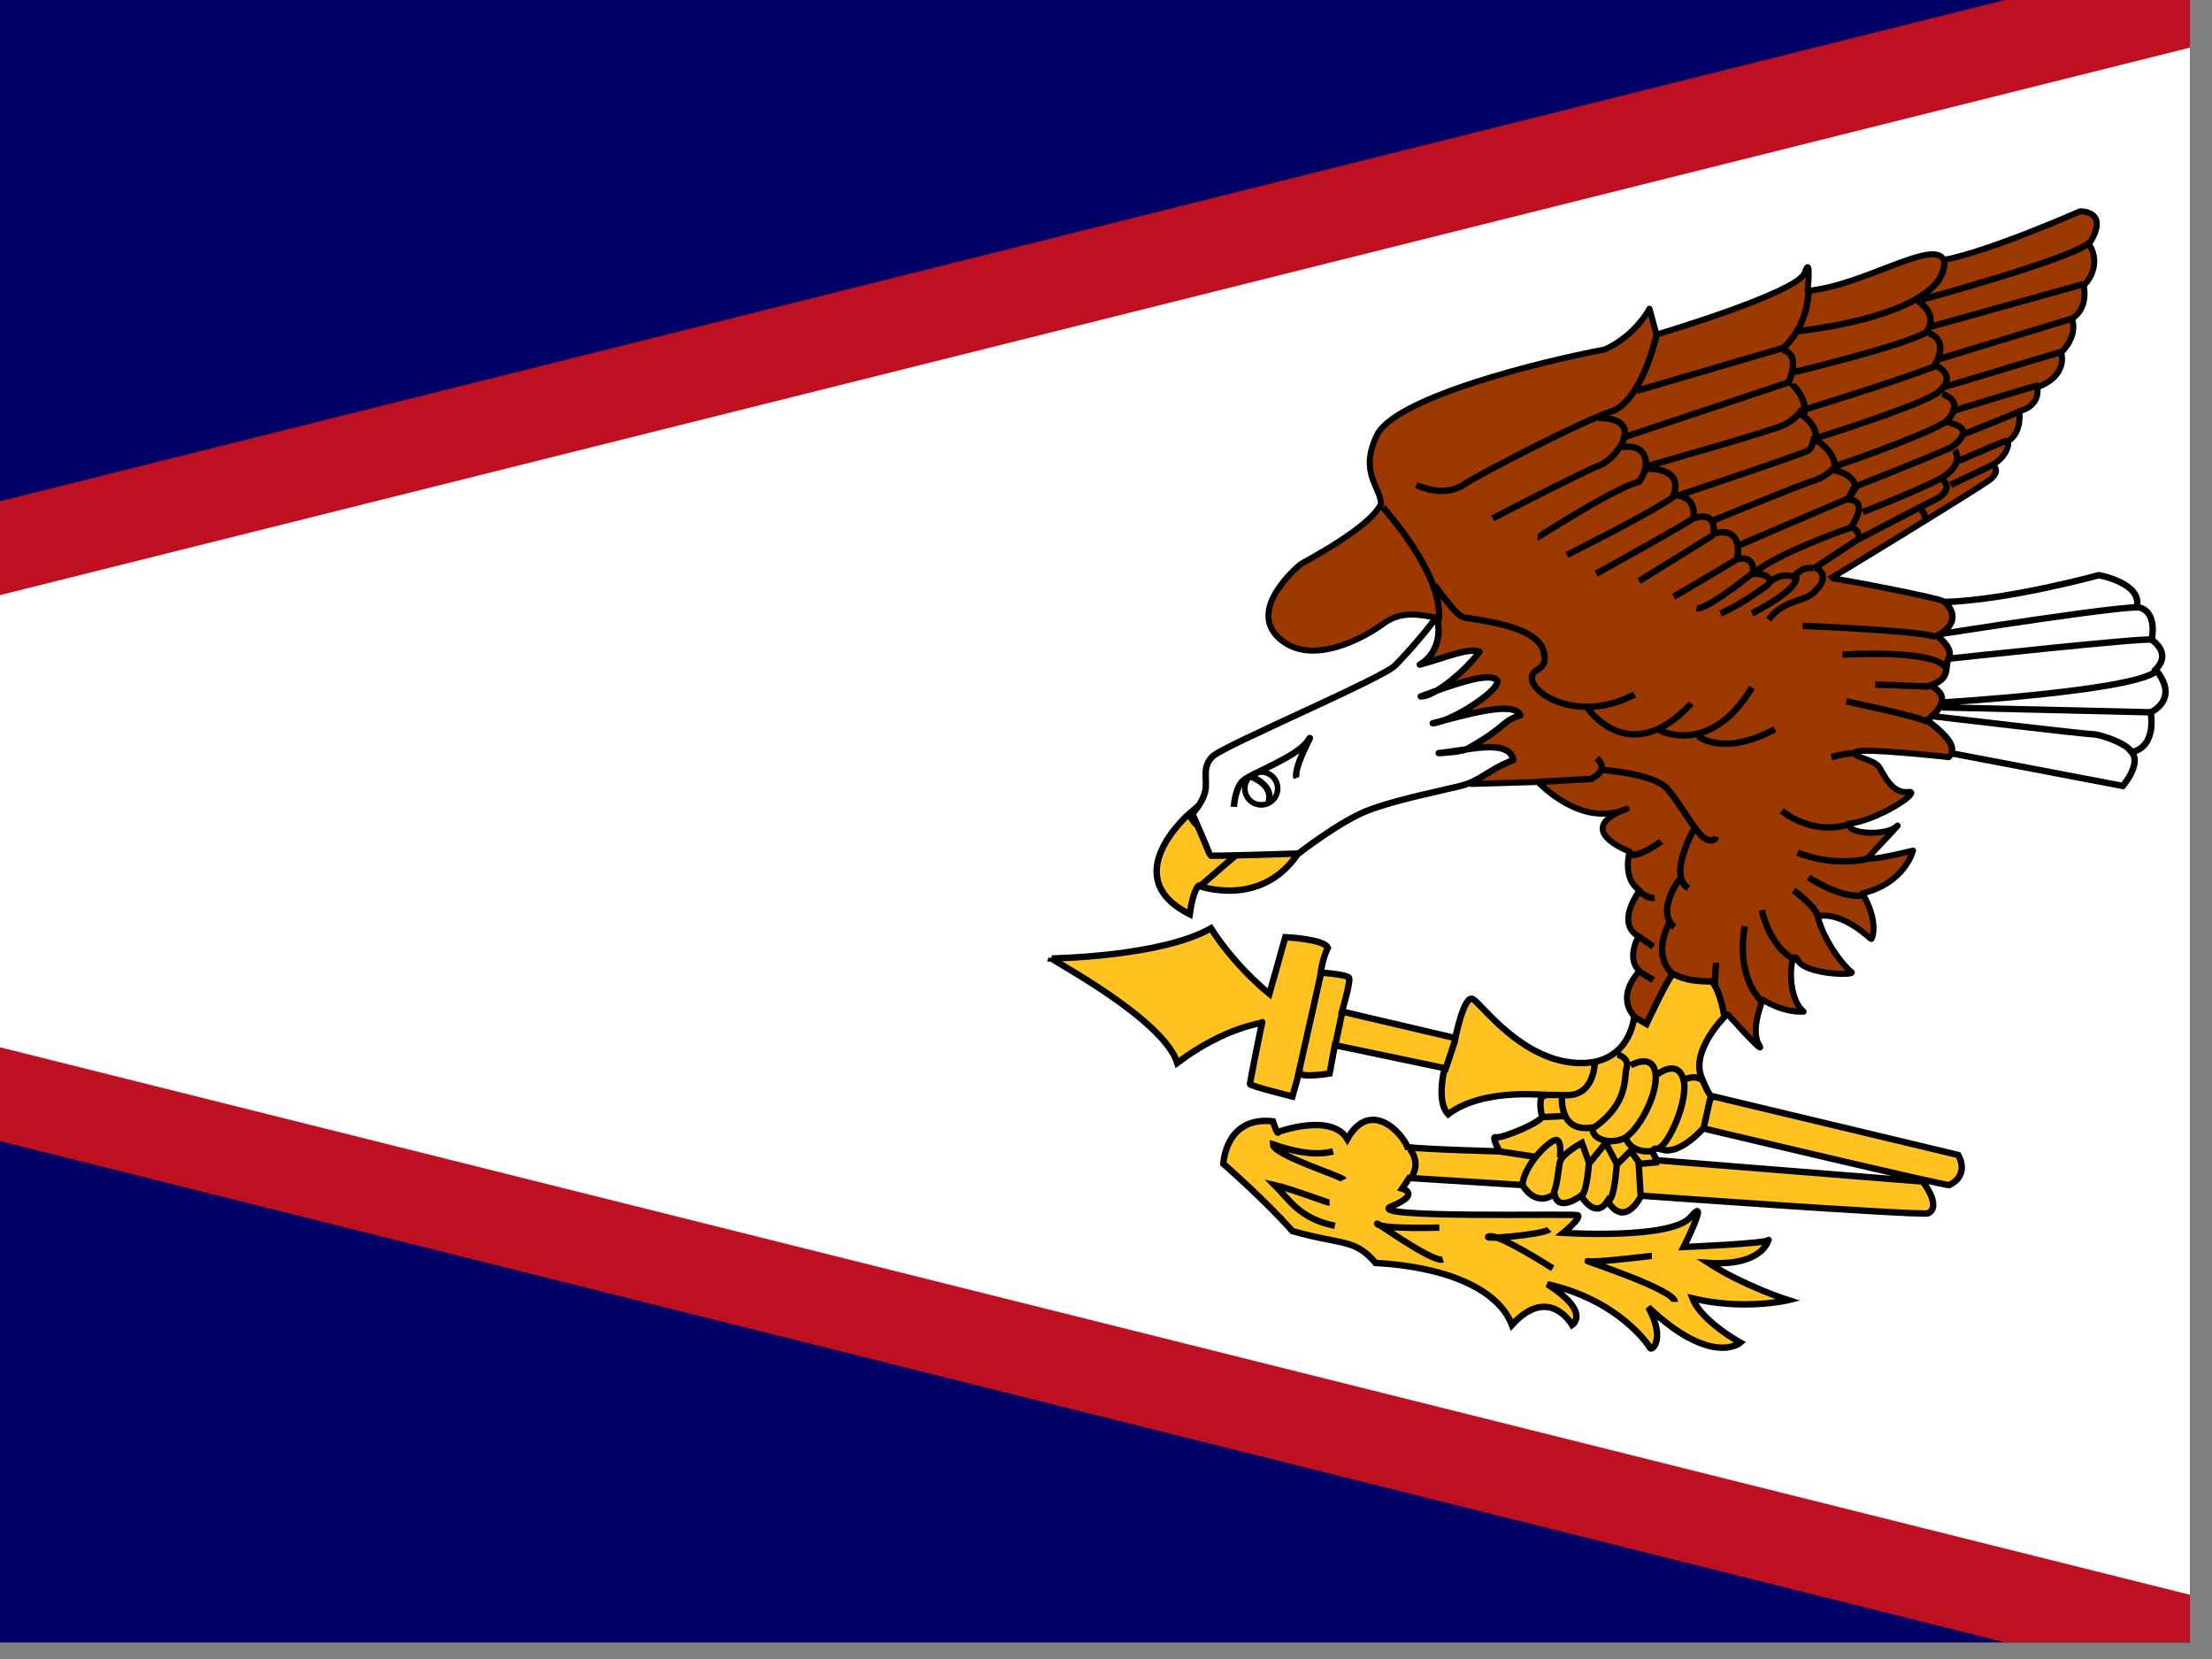 <?xml version="1.0" encoding="UTF-8" standalone="no"?>
<svg
   xmlns:dc="http://purl.org/dc/elements/1.1/"
   xmlns:cc="http://creativecommons.org/ns#"
   xmlns:rdf="http://www.w3.org/1999/02/22-rdf-syntax-ns#"
   xmlns:svg="http://www.w3.org/2000/svg"
   xmlns="http://www.w3.org/2000/svg"
   xmlns:sodipodi="http://sodipodi.sourceforge.net/DTD/sodipodi-0.dtd"
   xmlns:inkscape="http://www.inkscape.org/namespaces/inkscape"
   height="16"
   width="21.333"
   viewBox="0 0 21.333 16"
   version="1.1"
   id="svg55"
   sodipodi:docname="as.svg"
   inkscape:version="0.92.1 r">
  <rect x="0" y="0" width="21.333" height="16" fill="#808080" stroke="none"/>
  <sodipodi:namedview
     pagecolor="#ffffff"
     bordercolor="#666666"
     borderopacity="1"
     objecttolerance="10"
     gridtolerance="10"
     guidetolerance="10"
     inkscape:pageopacity="0"
     inkscape:pageshadow="2"
     inkscape:window-width="1920"
     inkscape:window-height="1025"
     id="namedview57"
     showgrid="false"
     fit-margin-top="0"
     fit-margin-left="0"
     fit-margin-right="0"
     fit-margin-bottom="0"
     inkscape:zoom="0.49166667"
     inkscape:cx="320"
     inkscape:cy="240"
     inkscape:window-x="0"
     inkscape:window-y="27"
     inkscape:window-maximized="1"
     inkscape:current-layer="svg55" />
  <defs
     id="defs5">
    <clipPath
       id="a">
      <path
         d="M 0,0 H 640 V 480 H 0 Z"
         id="path2"
         inkscape:connector-curvature="0"
         style="fill-opacity:0.67" />
    </clipPath>
  </defs>
  <g
     clip-path="url(#a)"
     id="g53"
     transform="scale(0.033)">
    <path
       d="M -374,-16 H 650 V 496 H -374 Z"
       id="path7"
       inkscape:connector-curvature="0"
       style="fill:#000066" />
    <path
       d="M -374,240 650,496 V -16 Z"
       id="path9"
       inkscape:connector-curvature="0"
       style="fill:#bd1021;fill-rule:evenodd" />
    <path
       d="M 650,11.43 V 468.57 L -264.29,240 Z"
       id="path11"
       inkscape:connector-curvature="0"
       style="fill:#ffffff;fill-rule:evenodd" />
    <g
       id="g51"
       style="stroke:#000000">
      <path
         d="m 478,297.4 c 0,0 -6.392,-5.23 1.163,-13.658 -4.068,-3.486 -0.29,-10.17 -0.29,-10.17 0,0 -6.975,-2.615 0.29,-13.366 -5.23,-3.487 -2.906,-11.333 -2.906,-11.333 0,0 -17.144,-6.393 -0.87,-12.494 -13.368,5.81 -25.863,-7.848 -25.863,-7.848 l -19.468,0.582 c -3.302,-16.172 -28.97,-2.127 -9.888,-48.52 -4.94,-0.872 -10.46,-2.324 -15.982,1.744 -5.522,4.067 -21.212,12.784 -30.51,4.067 -9.298,-8.717 6.1,-21.212 6.392,-21.502 0.29,-0.29 20.63,-10.75 23.536,-17.725 -0.29,-5.23 -6.682,-9.298 -0.872,-20.63 6.683,-10.753 47.65,-20.923 66.26,-24.41 9.007,-4.068 13.076,-11.914 13.076,-11.914 l 2.034,7.555 c 0,0 41.262,-12.205 43.296,-18.016 2.034,-5.811 0.872,5.23 0.872,5.23 16.272,-1.453 36.903,-15.4 39.81,-9.008 13.656,-2.615 39.81,-14.238 39.81,-14.238 0,0 9.006,-0.29 2.613,9.59 4.068,6.392 -1.162,11.913 -1.452,11.913 -0.29,0 1.743,6.394 -3.487,9.88 1.745,5.522 -3.197,9.88 -3.197,9.88 0,0 2.326,6.684 -6.973,10.17 0.872,5.812 -5.23,6.975 -5.23,6.975 0,0 0.872,6.102 -3.196,8.717 0,4.65 -4.65,6.974 -4.65,6.974 0,0 2.906,1.743 -1.163,4.65 -4.067,2.905 -46.2,28.766 -46.2,28.476 0,-0.29 30.8,5.52 32.834,6.683 2.034,1.163 25.28,16.564 25.28,16.564 l -23.537,29.056 c 0,0 -26.15,-2.905 -27.312,-1.452 -1.162,1.453 5.52,2.034 6.973,4.358 1.455,2.324 3.78,7.847 8.428,7.265 4.65,-0.582 -8.717,8.427 -17.434,9.3 0,3.195 11.04,3.485 13.947,0.87 2.907,-2.615 -6.973,7.555 -8.136,9.008 -1.163,1.453 13.077,-2.034 13.077,-2.034 0,0 -2.324,9.59 -14.818,12.496 4.94,8.136 2.905,13.367 2.614,13.367 -0.291,0 -8.136,-8.137 -15.69,-6.684 2.033,7.845 8.136,15.108 9.88,16.272 1.742,1.162 -13.658,0.87 -15.692,-3.488 -2.034,-4.358 -3.778,10.46 1.743,15.11 -6.392,0.29 -11.914,-3.487 -11.914,-3.487 0,0 -3.776,8.717 -1.162,13.077 2.617,4.36 -9.006,-8.718 -9.006,-8.718 l -22.084,9.3 -4.94,-8.428 z"
         id="path13"
         inkscape:connector-curvature="0"
         style="fill:#9c3900;fill-rule:evenodd;stroke-width:1.761;stroke-linejoin:round" />
      <path
         d="m 307.325,280.1 c 0.518,0 32.082,-0.518 46.572,-8.797 7.244,11.384 17.076,19.146 17.076,19.146 l 4.658,-16.56 c 0,0 11.385,0.518 12.42,3.106 -1.553,3.103 -2.07,7.243 -2.07,7.243 0,0 7.76,0.518 8.28,1.552 0.516,1.035 -2.07,9.83 -2.07,9.83 l 33.116,7.763 c 0,0 2.587,-12.936 5.175,-11.384 2.588,1.554 13.972,17.595 30.013,18.63 16.041,1.035 17.076,-13.455 17.076,-13.455 l 3.62,2.07 c 0,0 6.728,-14.487 7.763,-14.487 1.035,0 2.588,2.07 11.384,2.07 2.587,3.104 3.623,10.347 3.623,10.347 0,0 -9.833,9.833 -6.728,17.595 3.105,7.762 3.623,5.69 3.623,5.69 l 71.408,17.077 c 0,0 3.624,5.693 -2.586,8.798 0,0.517 -71.927,-16.56 -71.927,-16.56 0,0 -6.728,7.762 -11.902,6.21 -5.174,-1.552 -1.552,3.105 -1.552,3.105 l 77.618,6.21 c 0,0 5.692,7.244 1.552,9.314 -5.174,0.517 -83.827,-5.174 -83.827,-5.174 0,0 -4.66,9.83 -9.833,1.552 -3.62,5.69 -7.762,-1.552 -7.762,-1.552 0,0 -6.726,5.174 -7.762,-0.52 -5.692,4.14 -9.314,-2.585 -9.314,-2.585 l -33.118,-2.07 -2.07,3.104 c 0,0 5.692,1.55 -3.105,5.174 -8.796,3.622 52.78,2.07 54.333,2.587 1.552,0.52 -4.14,5.176 -4.14,5.176 0,0 31.566,2.07 37.257,-4.657 5.692,-6.73 -2.07,8.795 -2.07,8.795 0,0 24.84,-1.034 24.84,-2.07 0,-1.036 -0.52,7.763 -17.595,6.727 10.35,6.728 23.285,10.867 23.285,10.867 0,0 -12.936,3.104 -27.942,-0.518 2.586,6.727 13.972,12.936 13.972,12.936 0,0 -8.28,7.245 -26.91,-10.35 5.176,9.315 1.036,12.938 0.52,11.902 -0.52,-1.035 -9.315,-13.97 -30.013,-18.628 12.936,8.28 7.243,11.902 7.243,11.902 0,0 -6.726,-11.902 -17.593,0 -4.14,-10.867 -20.18,-17.076 -39.844,-18.112 -6.21,-7.243 -9.83,-5.174 -24.32,-9.314 -8.28,-9.313 -20.18,-19.663 -20.18,-19.663 0,0 0.517,-13.97 14.488,-12.42 1.552,4.658 1.552,3.106 1.552,3.106 0,0 15.524,-5.692 20.18,2.07 6.728,-11.902 16.042,-1.78 17.595,2.36 4.458,0.654 26.907,1.262 26.907,1.262 0,0 -2.588,-4.657 -1.035,-4.14 1.552,0.518 13.97,-4.656 13.454,-6.208 -0.517,-1.553 -1.034,-6.727 1.035,-6.21 2.07,0.517 -17.593,-2.588 -28.46,5.693 -3.622,-3.623 -1.035,-13.455 -1.035,-13.455 l -32.08,-6.726 -1.554,8.28 c 0,0 -9.314,1.55 -8.796,-0.518 0.517,-2.07 -2.07,7.243 -2.07,7.243 0,0 -12.42,-3.104 -12.42,-3.62 0,-0.516 3.623,-18.63 3.623,-18.112 0,0.518 -10.35,1.035 -24.838,11.902 -4.14,-12.936 -36.74,-30.012 -36.74,-30.53 z"
         id="path15"
         inkscape:connector-curvature="0"
         style="fill:#ffc221;fill-rule:evenodd;stroke-width:1.878" />
      <path
         d="m 385.98,284.763 -6.727,30.013 m 12.935,-18.63 -2.07,9.83 m 35.189,-2.068 -3.105,9.314 m 60.546,53.808 c -0.517,0 -16.558,2.07 -18.63,1.554 -2.068,-0.517 25.357,8.28 25.357,11.9 m -35.705,-9.818 c 0,0 -16.04,-10.348 -18.628,-9.314 -2.587,1.035 16.04,-0.517 17.594,-2.07 m -32.086,-0.52 c 0,0 -16.558,0.517 -18.11,-1.035 -1.552,-1.552 16.04,11.384 19.145,10.35 m -33.118,-16.569 c -0.518,0 -11.385,-4.14 -16.04,-5.176 4.138,4.14 7.243,9.833 17.592,11.902 m 2.588,-13.446 c -0.518,-1.035 -20.698,-7.245 -20.698,-10.35 4.656,1.553 11.383,3.622 17.592,2.07 m 110.221,-15.528 -2.07,9.314"
         id="path17"
         inkscape:connector-curvature="0"
         style="fill:none;stroke-width:1.878" />
      <path
         d="m 347.688,237.67 c 0,0 -21.734,18.628 0,29.494 1.034,-7.244 2.587,-8.278 2.587,-8.278 0,0 18.11,6.726 28.977,-9.315 -4.657,-6.725 -12.937,-4.138 -12.937,-4.138 0,0 -17.076,0 -18.628,-7.76 z"
         id="path19"
         inkscape:connector-curvature="0"
         style="fill:#ffc221;fill-rule:evenodd;stroke-width:1.878" />
      <path
         d="m 365.8,245.954 -15.006,12.936 m 61.222,76.91 c 0,0 3.46,3.814 0.354,8.47 m 72.45,-4.652 -5.692,0.52 m -40.881,-3.633 10.35,1.552 m 17.486,-28.162 c 0,0 0.29,10.46 -8.427,10.17 -8.717,-0.29 -5.812,0.29 -5.812,0.29"
         id="path21"
         inkscape:connector-curvature="0"
         style="fill:none;stroke-width:1.878" />
      <path
         d="m 472.774,308.148 c 0,0 3.487,1.162 2.616,3.778 -0.872,2.614 0.87,10.17 -9.298,17.434 -10.753,2.324 -9.59,-9.007 -9.59,-9.007"
         id="path23"
         inkscape:connector-curvature="0"
         style="fill:none;stroke-width:1.878" />
      <path
         d="m 476.55,311.346 c 0,0 6.392,-3.777 7.264,2.325 0.87,6.102 -5.23,17.435 -9.59,19.18 -4.358,1.742 -9.297,-0.292 -8.717,-3.197 m 18.889,-15.688 c 0,0 5.813,-4.65 7.555,1.452 1.745,6.103 -4.648,19.76 -7.264,20.05 m 7.837,-20.051 c 0,0 2.907,-1.453 4.94,0.29 m -14.237,20.629 c -1.162,0.29 -6.102,0.58 -7.845,-3.196 m -18.3,-6.975 c -0.29,0 -6.102,0.292 -6.102,0.292 m 28.472,22.67 -0.58,-9.59 -2.325,-3.195 -4.068,4.068 c 0,0 -0.583,9.59 -2.326,10.46 m 2.327,-10.76 c -0.292,-0.58 -3.198,-6.1 -3.198,-6.1 l -4.94,6.1 c 0,0 -0.58,8.72 -2.324,9.592 m 2.318,-9.887 c 0,-0.29 -2.034,-5.81 -2.034,-5.81 0,0 -5.81,3.196 -6.392,5.52 -0.58,2.325 -0.872,8.717 -2.325,9.3 m 2.327,-10.461 c 0,0 0.582,-5.23 -1.162,-5.23 -1.742,0 -9.59,7.265 -9.88,13.657"
         id="path25"
         inkscape:connector-curvature="0"
         style="fill:none;stroke-width:1.878" />
      <path
         d="m 348.402,237.825 c 0,0 2.905,-2.906 3.777,-6.392 0.87,-3.487 -1.163,-7.265 2.324,-10.46 3.487,-3.198 49.397,-22.666 53.176,-26.444 3.777,-3.778 10.75,-11.914 11.623,-13.658 0.87,-1.743 3.487,8.717 -4.36,13.367 8.428,-2.326 13.95,-4.94 17.435,-3.78 -3.487,4.94 -12.785,13.078 -17.144,13.078 10.17,-3.778 19.47,-6.975 22.084,-4.94 2.615,2.034 -12.495,12.204 -18.597,12.785 10.17,-2.615 23.83,-6.683 25.572,-2.325 -5.52,1.744 -3.78,3.195 -15.11,9.59 -1.453,1.163 -8.717,1.452 -8.717,1.452 8.717,-0.872 20.63,-4.36 21.792,2.034 -6.973,2.615 -9.588,6.102 -15.4,7.555 -5.81,1.453 -19.178,4.067 -27.315,7.264 -8.136,3.196 -20.05,12.495 -20.05,12.495 0,0 -25.86,0.87 -25.86,0.58 0,-0.29 -4.94,-11.914 -5.23,-12.205 z"
         id="path27"
         inkscape:connector-curvature="0"
         style="fill:#ffffff;fill-rule:evenodd;stroke-width:1.878;stroke-linejoin:round" />
      <path
         d="m 360.605,235.797 c 0,0 0.29,-5.81 2.906,-7.845 2.616,-2.034 15.693,-6.975 18.6,-11.333 2.904,-4.36 -4.36,7.554 -3.198,10.75 m -13.077,-0.292 c 0,0 6.393,2.326 4.94,7.265"
         id="path29"
         inkscape:connector-curvature="0"
         style="fill:none;stroke-width:1.878" />
      <path
         d="m 373.39,230.422 a 4.795,4.795 0 1 1 -9.59,0.001 4.795,4.795 0 0 1 9.591,-0.001 z"
         id="path31"
         inkscape:connector-curvature="0"
         style="fill:none;stroke-width:1.631" />
      <path
         d="m 570.116,220.104 50.27,9.59 c 0,0 5.52,-6.394 2.615,-9.88 7.556,-1.743 5.522,-11.623 5.522,-11.623 0,0 8.717,-3.776 1.452,-12.495 4.942,-4.94 -1.162,-8.717 -1.162,-8.717 0,0 2.034,-8.717 -4.36,-9.59 1.745,-6.972 -11.04,-9.297 -11.04,-9.297 0,0 -26.443,7.265 -45.04,7.847 6.102,6.102 -2.325,9.88 -2.325,9.88 0,0 4.94,3.486 3.487,6.392 -1.453,2.905 0.872,6.1 -5.52,8.136 8.426,3.778 -0.873,10.17 -0.873,10.17 0,0 9.3,6.392 6.976,9.588 z"
         id="path33"
         inkscape:connector-curvature="0"
         style="fill:#ffffff;fill-rule:evenodd;stroke-width:1.878" />
      <path
         d="m 565.17,209.356 c 0,0 44.46,5.23 46.494,5.23 2.034,0 9.88,2.616 11.333,5.23 m -55.502,-13.081 61.893,1.453 m -61.598,-2.903 c 0,0 58.698,-3.487 62.766,-9.59 M 569.524,192.5 c 0,0 58.988,-6.394 59.57,-5.522 m -61.599,-1.744 c 0,0 57.244,-9.007 57.825,-7.555 M 404.193,148.332 c 0,0 18.016,19.76 16.272,33.126"
         id="path35"
         inkscape:connector-curvature="0"
         style="fill:none;stroke-width:1.878" />
      <path
         d="m 419.303,170.997 c 0,0 5.81,8.426 8.136,9.298 2.326,0.872 22.665,2.034 23.827,10.752 1.162,5.52 -4.358,3.777 -3.486,7.845 1.453,5.23 15.11,11.913 29.93,4.068 m -13.655,4.07 c 0,0 12.203,18.017 30.22,-1.45 m -9.301,7.847 c 0,0 14.82,7.845 27.023,-12.495 M 496.3,215.16 c 0,0 7.264,6.102 22.376,-2.033 m 20.927,-8.137 c 0,0 22.375,4.647 23.828,6.1 m -15.404,-11.032 c 0.29,0 15.692,0.582 15.692,0.582 m -25.285,-9.303 c 0,0 26.733,-1.743 30.22,3.778 M 526.812,182.91 c 0,0 37.486,1.453 39.228,3.487 m -30.804,34.863 c 0,0 6.393,-1.743 7.265,-0.87 m -21.788,16.562 c 0,0 8.426,7.265 19.18,4.068 m -14.533,8.146 c 0,0 9.59,4.358 20.923,1.742 m -17.723,5.512 c 0,0 9.588,6.393 15.98,5.23 m -20.334,-1.44 c 0,0 6.683,4.94 6.973,7.555 m -16.269,-1.751 c 0,0 2.033,10.46 9.298,14.237 m -14.244,-9.589 c 0,0 -3.196,13.658 4.94,22.084 M 501.54,281.41 c 0,0.29 -0.58,6.393 -0.29,6.975 m -52.015,-59.857 15.692,-0.872 c 0,0 5.81,-2.324 1.742,-6.1 m 2.034,3.494 c 0.292,0 14.82,1.16 18.598,5.52 3.778,4.358 8.428,13.075 11.042,14.53 2.616,1.45 3.197,-0.583 3.197,-0.583 m -6.395,-2.325 c 0,0 -7.845,13.368 -1.743,17.436 m -2.624,-2.616 c 0,0 -6.973,9.3 -1.453,13.948 m -1.449,-1.17 c 0,0 -5.52,9.008 1.163,15.11 m -3.599,-39.003 c -0.376,0.375 -6.75,4.874 -9,3.75 m 2.25,10.493 c 0,0 2.625,2.624 4.875,2.25 m -4.565,11.386 4.19,2.872 m -3.626,7.566 3.624,2.186 M 413.933,141.7 c 0,0 7.64,3.974 13.75,0 6.112,-3.97 35.446,-18.943 43.085,-21.388 7.638,-2.445 11.917,-16.5 13.445,-22.61 m -5.803,16.498 42.78,-12.527 c 0,0 7.027,-5.806 7.332,-16.5 m -3.062,11.611 c 0,0 42.778,-4.278 42.778,-20.167 m -6.715,10.999 c 0,0 44.917,-12.223 49.197,-16.806"
         id="path37"
         inkscape:connector-curvature="0"
         style="fill:none;stroke-width:1.878" />
      <path
         d="m 436.233,151.48 c 0,0 27.195,-14.057 31.473,-15.584 4.277,-1.528 14.055,-13.75 -0.61,-13.75"
         id="path39"
         inkscape:connector-curvature="0"
         style="fill:none;stroke-width:1.878" />
      <path
         d="m 449.376,156.98 c 0.306,0 22.305,-14.363 29.64,-16.196 3.972,-5.5 1.833,-11.305 -4.89,-10.083"
         id="path41"
         inkscape:connector-curvature="0"
         style="fill:none;stroke-width:1.878" />
      <path
         d="m 480.846,137.118 c 0.612,-0.306 11.918,-0.612 7.945,8.25 -5.802,4.278 -30.86,16.806 -30.86,16.806 m 17.111,-34.529 47.67,-15.89 c 0,0 3.973,-8.25 -1.832,-9.472 M 560.607,87.92 c 0,0.307 6.112,3.668 2.445,9.168 -6.722,3.973 -38.5,11.612 -38.5,11.612 M 608.883,83.033 563.965,95.56 m 41.551,-2.443 -39.11,11.917 m 35.758,-2.139 -34.53,10.39 m 28.106,-0.613 c -0.917,0 -25.667,7.64 -25.667,7.64 m 20.173,0 -15.89,6.417 m 11.917,2.138 c -0.61,0 -13.75,5.805 -13.75,5.805 m 9.777,1.223 -12.22,5.805 m -8.867,7.335 c 0,0 1.528,0.61 1.222,2.445 m -32.087,14.36 c 0,0 5.195,1.834 0.306,6.723 -2.444,3.36 -9.472,2.445 -13.75,8.556 m 46.76,-83.724 c 0,0 6.418,1.528 1.528,9.778 -12.834,4.89 -38.807,12.833 -38.807,12.833 0,0 -1.22,2.14 -4.582,3.973 -3.36,1.832 -40.334,12.22 -40.334,12.22 m 84.336,-29.332 c 0,0 7.028,3.056 0,8.25 -7.945,4.584 -35.75,13.14 -35.75,13.14 0,0 -0.307,2.444 -1.528,3.36 -1.223,0.917 -37.89,13.14 -37.89,13.14"
         id="path43"
         inkscape:connector-curvature="0"
         style="fill:none;stroke-width:1.878" />
      <path
         d="m 567.636,115.116 c 0,0 7.334,2.14 0.917,8.25 -7.64,4.584 -32.084,12.834 -32.084,12.834 0,0 -2.445,3.056 -6.418,4.278 -3.972,1.222 -29.333,11.61 -29.333,11.61 m 68.75,-28.721 c 2.14,0.917 7.945,1.834 0.917,7.334 -8.25,3.667 -28.417,11.612 -28.417,11.612 l -1.834,3.36 -32.083,13.75 M 571.3,131.618 c 0,0 3.054,3.667 -3.668,7.945 -7.334,3.972 -23.222,10.083 -23.222,10.083 m 23.226,-9.473 c 0,0 3.36,2.14 -0.915,5.195 -4.89,2.444 -24.14,12.528 -24.14,12.528 l -12.528,8.25"
         id="path45"
         inkscape:connector-curvature="0"
         style="fill:none;stroke-width:1.878" />
      <path
         d="m 523.63,112.06 c 0,0.307 5.194,4.584 3.36,9.473 4.584,3.362 3.667,7.028 3.667,7.028 0,0 6.416,3.668 5.5,8.863 6.417,1.528 6.11,5.194 6.11,5.194 l -2.138,3.36 c 0,0 6.415,-0.304 0.916,7.946 3.36,1.833 1.834,3.972 1.834,3.972 m -1.839,-3.666 c -0.917,0 -22.305,7.944 -27.806,12.833"
         id="path47"
         inkscape:connector-curvature="0"
         style="fill:none;stroke-width:1.878" />
      <path
         d="m 489.41,144.757 c 0,0 6.418,-0.306 5.502,6.722 7.334,-2.445 5.805,4.583 5.805,4.583 0,0 8.555,-3.362 7.028,7.333 5.5,-1.222 4.583,4.278 4.583,4.278 0,0 4.89,-0.306 4.89,2.444 3.36,-3.055 7.028,-1.527 7.028,-1.527 0,0 2.444,-3.36 5.805,-2.444 m -34.836,-14.972 c 0,0.61 -28.723,16.5 -28.723,16.5 m 34.218,-11.307 -21.696,13.445 m 29.034,-6.722 c 0,0.305 -18.945,11.306 -18.945,11.306 m 23.227,-7.028 c 0,0 -13.444,11 -16.5,10.39 m 21.08,-7.028 c 0,0 -7.64,5.805 -14.057,8.555 m 22.001,-11 c 0,0 2.444,3.056 -12.833,11"
         id="path49"
         inkscape:connector-curvature="0"
         style="fill:none;stroke-width:1.878" />
    </g>
  </g>
</svg>
